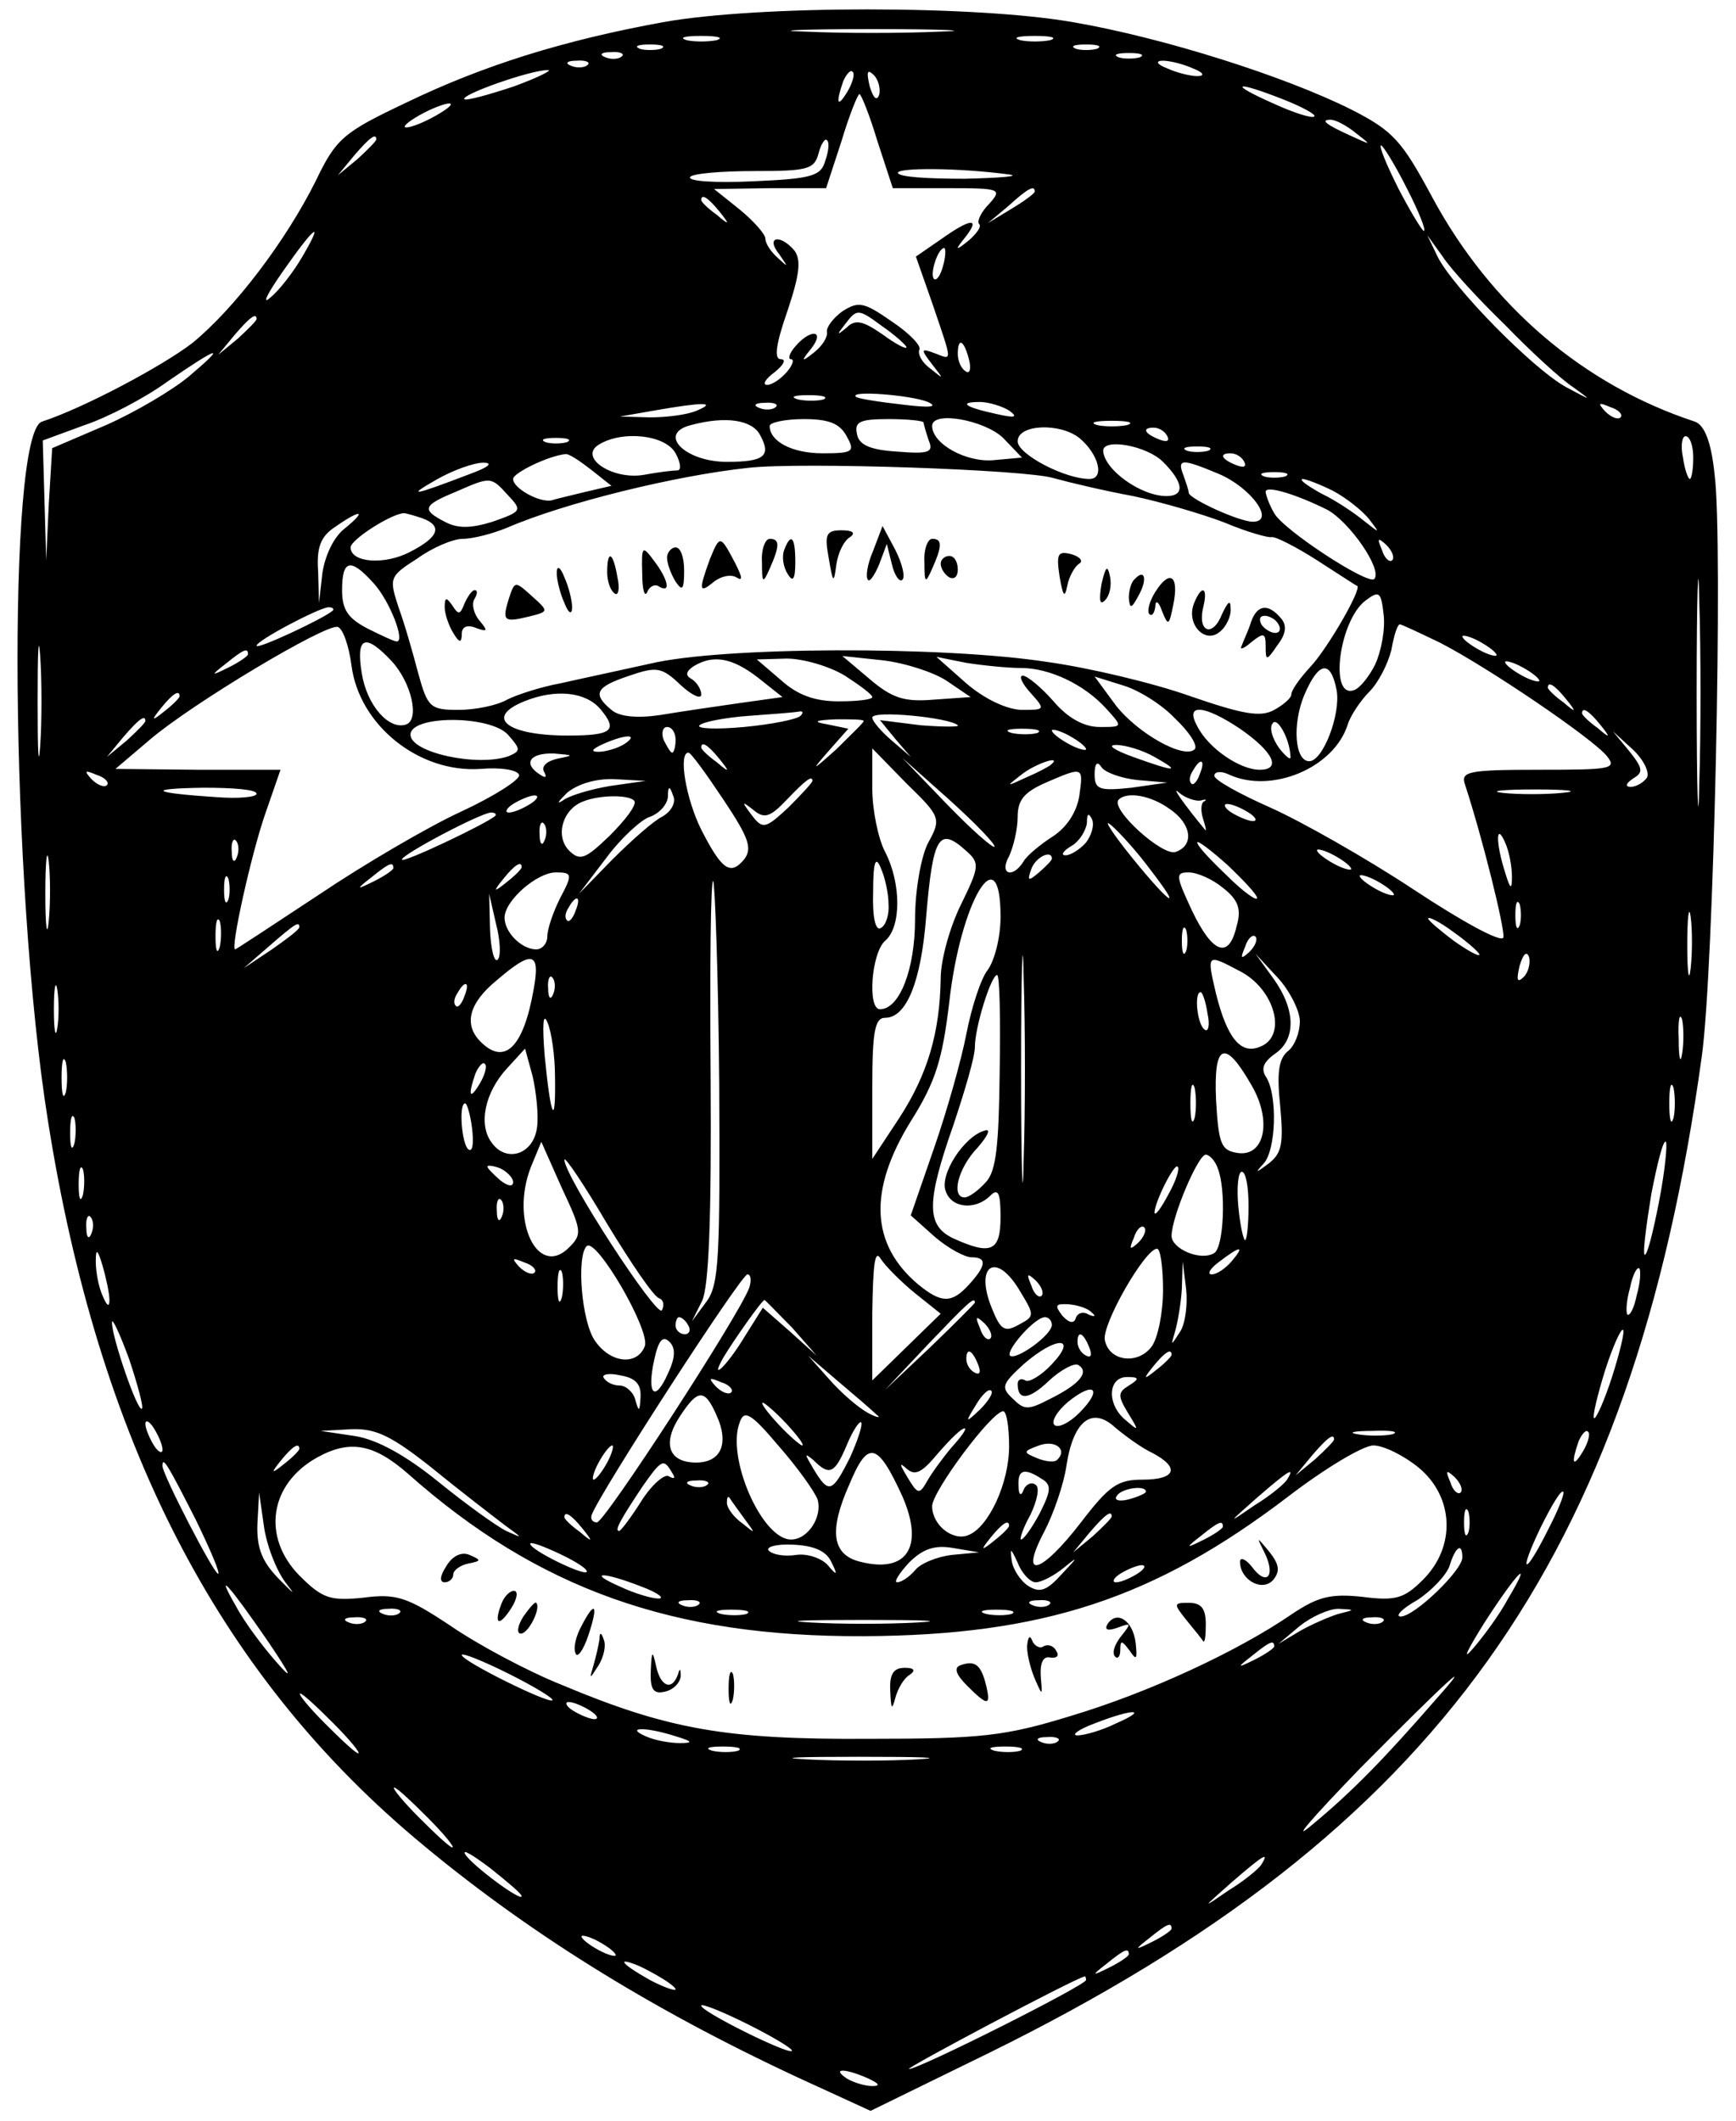<?xml version="1.0" standalone="no"?>
<!DOCTYPE svg PUBLIC "-//W3C//DTD SVG 20010904//EN"
 "http://www.w3.org/TR/2001/REC-SVG-20010904/DTD/svg10.dtd">
<svg version="1.0" xmlns="http://www.w3.org/2000/svg"
 width="203pt" height="248pt" viewBox="0 0 203 248"
 preserveAspectRatio="xMidYMid meet">

<g transform="translate(0,248) scale(0.1,-0.1)"
fill="#000000" stroke="none">
<path d="M775 2454 c-115 -21 -209 -50 -300 -94 -74 -35 -82 -42 -106 -92 -35
-70 -95 -149 -144 -189 -35 -27 -127 -76 -176 -92 -41 -14 -37 -541 7 -817 59
-374 197 -643 429 -839 128 -108 274 -199 448 -280 l85 -39 139 68 c524 258
752 576 833 1165 14 99 25 602 15 680 -4 39 -12 58 -23 62 -131 43 -239 136
-307 262 -36 67 -46 78 -95 103 -78 39 -220 84 -325 102 -113 20 -369 20 -480
0z m323 -11 c-43 -2 -113 -2 -155 0 -43 1 -8 3 77 3 85 0 120 -2 78 -3z m-260
-10 c-10 -2 -26 -2 -35 0 -10 3 -2 5 17 5 19 0 27 -2 18 -5z m390 0 c-10 -2
-26 -2 -35 0 -10 3 -2 5 17 5 19 0 27 -2 18 -5z m-455 -10 c-7 -2 -19 -2 -25
0 -7 3 -2 5 12 5 14 0 19 -2 13 -5z m510 0 c-7 -2 -19 -2 -25 0 -7 3 -2 5 12
5 14 0 19 -2 13 -5z m-556 -9 c-3 -3 -12 -4 -19 -1 -8 3 -5 6 6 6 11 1 17 -2
13 -5z m606 -1 c-7 -2 -19 -2 -25 0 -7 3 -2 5 12 5 14 0 19 -2 13 -5z m-646
-9 c-3 -3 -12 -4 -19 -1 -8 3 -5 6 6 6 11 1 17 -2 13 -5z m708 -4 c13 -5 14
-9 5 -9 -8 0 -24 4 -35 9 -13 5 -14 9 -5 9 8 0 24 -4 35 -9z m-794 -21 c-30
-10 -56 -17 -58 -15 -5 5 77 34 97 34 8 1 -9 -8 -39 -19z m390 -6 c-12 -20
-14 -14 -5 12 4 9 9 14 11 11 3 -2 0 -13 -6 -23z m37 -4 c-3 -8 -7 -3 -11 10
-4 17 -3 21 5 13 5 -5 8 -16 6 -23z m472 -5 c23 -9 39 -18 37 -20 -2 -3 -24 4
-48 15 -54 24 -45 27 11 5z m-474 -49 l18 -55 64 0 c62 0 64 -1 49 -18 -10
-10 -15 -21 -12 -24 3 -3 -3 -11 -12 -19 -16 -13 -17 -12 -4 4 18 23 6 22 -29
-3 l-29 -20 20 -57 c23 -68 23 -64 2 -56 -16 6 -17 5 -3 -13 14 -18 14 -18 -2
-5 -10 7 -15 17 -13 22 3 4 -11 19 -32 33 -33 23 -39 24 -58 12 -11 -8 -19
-19 -18 -24 1 -6 -5 -16 -15 -24 -15 -12 -16 -11 -3 5 16 21 -1 23 -19 2 -7
-8 -9 -15 -5 -15 4 0 2 -7 -5 -15 -7 -8 -17 -15 -23 -15 -6 0 -2 7 9 15 10 8
14 15 7 15 -8 0 -6 17 8 57 14 42 16 59 8 70 -17 20 -34 16 -18 -4 11 -16 11
-16 -1 -5 -8 7 -15 17 -15 23 0 5 -13 20 -30 34 l-30 24 66 1 65 0 18 55 c9
30 19 55 21 55 2 0 12 -25 21 -55z m-516 30 c-14 -8 -29 -14 -35 -14 -5 0 1 6
15 14 14 8 30 14 35 14 6 0 -1 -6 -15 -14z m1076 -21 c18 -14 18 -14 -6 -3
-31 14 -36 19 -24 19 6 0 19 -7 30 -16z m-1146 -7 c0 -2 -10 -12 -22 -23 l-23
-19 19 23 c18 21 26 27 26 19z m525 -25 c-5 -18 -16 -21 -85 -24 -43 -2 -76 0
-73 5 2 4 36 7 75 7 62 0 70 2 75 20 3 12 8 19 10 16 3 -2 2 -13 -2 -24z m680
-32 c14 -27 23 -50 20 -50 -2 0 -16 23 -30 50 -14 28 -23 50 -20 50 2 0 16
-22 30 -50z m-465 16 c14 -2 -10 -4 -52 -5 -43 0 -78 2 -78 7 0 6 70 6 130 -2z
m30 -20 c0 -2 -12 -11 -27 -20 l-28 -17 24 20 c23 21 31 25 31 17z m-369 -23
c13 -16 12 -17 -3 -4 -10 7 -18 15 -18 17 0 8 8 3 21 -13z m-488 -54 c-10 -17
-26 -38 -37 -47 -10 -9 -4 4 15 31 37 53 49 62 22 16z m1407 -79 c30 -31 66
-64 80 -73 22 -16 22 -16 -8 0 -39 21 -133 117 -151 153 l-12 25 18 -25 c9
-14 42 -50 73 -80z m-657 70 c-3 -12 -8 -19 -11 -16 -5 6 5 36 12 36 2 0 2 -9
-1 -20z m-43 -96 c0 -3 -13 4 -28 15 -23 16 -32 18 -42 8 -12 -10 -12 -9 -1 5
13 17 15 17 42 -3 16 -11 29 -23 29 -25z m-760 33 c0 -2 -10 -12 -22 -23 l-23
-19 19 23 c18 21 26 27 26 19z m833 -47 c3 -11 1 -18 -4 -14 -5 3 -9 12 -9 20
0 20 7 17 13 -6z m-912 -20 c-19 -16 -63 -42 -97 -57 l-63 -27 -4 -66 -3 -65
-2 70 -2 70 49 18 c27 9 71 32 97 51 61 42 70 44 25 6z m742 -27 c-7 -2 -21
-2 -30 0 -10 3 -4 5 12 5 17 0 24 -2 18 -5z m122 -3 c13 -6 2 -7 -30 -3 -27 3
-52 7 -54 9 -9 8 65 2 84 -6z m-270 -10 c-11 -5 -36 -8 -55 -8 l-35 1 40 7
c57 10 74 10 50 0z m92 4 c-3 -3 -12 -4 -19 -1 -8 3 -5 6 6 6 11 1 17 -2 13
-5z m273 -4 c11 -8 7 -9 -15 -4 -37 8 -45 14 -19 14 10 0 26 -5 34 -10z m715
-8 c-3 -3 -11 0 -18 7 -9 10 -8 11 6 5 10 -3 15 -9 12 -12z m-1006 -21 c13
-24 5 -31 -39 -31 -49 0 -82 33 -42 43 41 11 72 6 81 -12z m101 -1 c10 -18 8
-20 -28 -20 -36 0 -62 14 -62 32 0 4 18 8 40 8 29 0 42 -5 50 -20z m90 16 c0
-2 3 -12 6 -21 6 -14 0 -16 -37 -13 -32 2 -45 8 -47 21 -3 14 4 17 37 17 23 0
41 -2 41 -4z m93 -18 l22 -23 -33 -3 c-32 -3 -72 19 -72 40 0 18 61 7 83 -14z
m145 15 c-10 -2 -26 -2 -35 0 -10 3 -2 5 17 5 19 0 27 -2 18 -5z m-56 -15 c23
-19 30 -48 12 -48 -29 0 -84 29 -84 44 0 20 49 22 72 4z m103 2 c3 -6 -1 -7
-9 -4 -18 7 -21 14 -7 14 6 0 13 -4 16 -10z m-702 -7 c-7 -2 -19 -2 -25 0 -7
3 -2 5 12 5 14 0 19 -2 13 -5z m127 -13 c6 -11 7 -20 2 -20 -5 0 -22 -2 -38
-5 -37 -7 -78 20 -54 35 27 17 78 12 90 -10z m1190 -5 c0 -14 -2 -25 -4 -25
-2 0 -6 11 -8 25 -3 14 -1 25 3 25 5 0 9 -11 9 -25z m-620 -5 c24 -24 26 -40
4 -40 -30 0 -73 31 -74 53 0 15 51 6 70 -13z m53 13 c-7 -2 -19 -2 -25 0 -7 3
-2 5 12 5 14 0 19 -2 13 -5z m-722 -22 l24 -19 -30 -7 c-16 -4 -34 -8 -40 -10
-14 -3 -45 14 -45 25 0 7 41 27 61 29 4 1 17 -8 30 -18z m764 9 c3 -6 -1 -7
-9 -4 -18 7 -21 14 -7 14 6 0 13 -4 16 -10z m-905 -14 c-68 -26 -75 -27 -40
-7 19 11 44 20 55 20 12 0 7 -5 -15 -13z m682 -5 c18 -5 60 -15 93 -21 33 -7
81 -21 107 -31 26 -11 51 -18 55 -17 4 1 28 -11 53 -27 25 -16 46 -30 47 -30
6 -3 -35 -74 -55 -95 -12 -13 -22 -27 -22 -32 0 -4 -9 -12 -20 -18 -16 -9 -37
-5 -98 16 -42 15 -117 33 -167 40 -123 19 -382 18 -465 -2 -36 -8 -83 -18
-105 -23 -22 -4 -50 -13 -62 -19 -12 -7 -38 -12 -57 -12 -33 0 -36 3 -47 43
-6 23 -16 58 -23 77 -11 34 -11 36 22 57 18 13 42 23 53 23 12 0 35 6 52 13
67 29 197 61 282 70 61 7 325 -2 357 -12z m193 5 c38 -16 67 -56 40 -56 -16 0
-75 27 -75 34 0 3 -3 11 -6 20 -8 20 -2 20 41 2z m78 -3 c-7 -2 -19 -2 -25 0
-7 3 -2 5 12 5 14 0 19 -2 13 -5z m-909 -22 c17 -18 16 -19 -18 -31 -26 -8
-41 -8 -56 0 -27 14 -26 19 13 35 41 18 41 18 61 -4z m965 5 c15 -8 34 -23 42
-33 13 -17 13 -17 -6 -2 -11 9 -33 24 -50 32 -16 9 -26 16 -22 17 4 0 20 -6
36 -14z m-7 -22 c26 -14 65 -70 55 -81 -8 -7 -107 58 -117 77 -6 10 -10 22
-10 25 0 8 36 -3 72 -21z m-1149 -22 c-13 -10 -23 -32 -26 -52 l-4 -35 -1 37
c-2 28 3 41 20 52 30 21 38 20 11 -2z m91 12 c24 -9 19 -22 -14 -39 -30 -16
-70 -13 -70 5 0 9 47 39 62 40 3 0 13 -3 22 -6z m1493 -311 c-1 -60 -3 -11 -3
107 0 118 2 167 3 108 2 -60 2 -156 0 -215z m-359 262 c-3 -3 -9 2 -12 12 -6
14 -5 15 5 6 7 -7 10 -15 7 -18z m-1191 -27 c19 -21 37 -68 27 -68 -3 0 -18 7
-34 15 -23 12 -30 22 -30 45 0 36 10 38 37 8z m1171 -95 c-7 -14 -18 -28 -25
-30 -29 -10 -17 82 14 105 16 12 18 10 21 -17 2 -17 -3 -43 -10 -58z m-1219
63 c-10 -9 -89 -46 -89 -41 0 6 72 44 84 45 5 0 7 -2 5 -4z m-342 -158 c-2
-29 -3 -6 -3 52 0 58 1 81 3 53 2 -29 2 -77 0 -105z m364 94 c9 -70 79 -126
151 -121 23 2 43 -1 45 -7 2 -5 -29 -25 -68 -43 -39 -18 -114 -62 -166 -97
-53 -35 -97 -64 -98 -64 -6 0 19 112 35 158 l18 52 -96 0 -97 1 40 34 c49 42
206 136 220 132 6 -2 13 -22 16 -45z m1272 27 c55 -28 179 -112 196 -133 12
-15 5 -16 -79 -16 -83 0 -92 -2 -87 -17 21 -64 47 -170 45 -179 -2 -7 -49 19
-105 56 -56 37 -132 80 -168 96 -36 16 -65 32 -65 37 0 5 8 6 18 1 49 -22 122
8 138 59 3 10 15 28 25 38 11 11 22 33 26 49 3 17 7 30 10 30 2 0 23 -10 46
-21z m67 -15 c0 -2 -9 0 -20 6 -11 6 -20 13 -20 16 0 2 9 0 20 -6 11 -6 20
-13 20 -16z m-1292 -7 c23 -25 33 -68 17 -74 -20 -7 -46 22 -52 60 -7 43 4 47
35 14z m-168 8 c0 -2 -10 -9 -22 -15 -22 -11 -22 -10 -4 4 21 17 26 19 26 11z
m596 -27 l29 -23 -50 -7 c-28 -4 -69 -10 -93 -14 -27 -4 -48 -2 -57 6 -23 19
-18 27 21 40 32 11 38 10 60 -11 13 -12 24 -17 24 -11 0 6 -5 14 -11 18 -8 4
-7 9 2 15 23 14 45 10 75 -13z m102 2 c17 -11 32 -22 32 -25 0 -3 -18 -5 -39
-5 -28 0 -48 7 -68 25 l-28 24 35 1 c19 0 50 -9 68 -20z m119 -6 l28 -19 -43
-3 c-35 -3 -49 2 -75 24 l-32 27 47 -5 c26 -3 60 -14 75 -24z m87 15 c33 0 74
-19 100 -48 19 -21 19 -21 -8 -21 -18 0 -37 10 -54 30 -15 17 -31 30 -36 30
-5 0 -1 -9 9 -20 18 -20 17 -20 -11 -20 -18 1 -43 13 -64 31 l-35 31 35 -7
c19 -3 48 -6 64 -6z m606 -15 c0 -2 -9 0 -20 6 -11 6 -20 13 -20 16 0 2 9 0
20 -6 11 -6 20 -13 20 -16z m-237 -11 c5 -28 -16 -83 -32 -83 -17 0 -20 43 -6
77 17 40 31 42 38 6z m-189 -33 c17 -16 27 -32 23 -36 -12 -12 -66 18 -92 51
l-25 34 32 -10 c18 -5 46 -22 62 -39z m457 23 c13 -16 12 -17 -3 -4 -10 7 -18
15 -18 17 0 8 8 3 21 -13z m-1621 3 c0 -2 -8 -10 -17 -17 -16 -13 -17 -12 -4
4 13 16 21 21 21 13z m492 -15 c21 -25 14 -31 -38 -31 -71 0 -98 21 -51 40 37
15 72 11 89 -9z m234 -8 c-4 -4 -34 -10 -66 -13 -33 -3 -56 -2 -52 2 4 4 30 9
57 11 28 2 54 4 59 5 5 1 6 -1 2 -5z m184 -11 c3 -2 -17 -2 -43 0 l-48 6 18
-22 18 -21 -22 19 c-13 11 -23 23 -23 27 0 9 91 0 100 -9z m330 -4 c39 -27 49
-48 23 -48 -23 0 -60 25 -73 51 -15 27 8 25 50 -3z m421 5 c13 -16 12 -17 -3
-4 -10 7 -18 15 -18 17 0 8 8 3 21 -13z m-1701 4 c0 -2 -10 -12 -22 -23 l-23
-19 19 23 c18 21 26 27 26 19z m424 -16 c15 -17 15 -19 1 -25 -36 -13 -115 4
-115 25 0 23 93 23 114 0z m416 16 c0 -2 -15 -16 -32 -33 -29 -26 -30 -26 -9
-2 l23 26 -24 5 c-18 3 -16 5 10 6 17 0 32 0 32 -2z m499 -41 c1 -6 -5 -1 -13
9 -8 11 -12 24 -8 29 5 9 20 -17 21 -38z m-719 19 c0 -8 -2 -15 -4 -15 -2 0
-6 7 -10 15 -3 8 -1 15 4 15 6 0 10 -7 10 -15z m423 8 c-7 -2 -21 -2 -30 0
-10 3 -4 5 12 5 17 0 24 -2 18 -5z m57 -19 c0 -2 -9 0 -20 6 -11 6 -20 13 -20
16 0 2 9 0 20 -6 11 -6 20 -13 20 -16z m-540 6 c-8 -5 -22 -9 -30 -9 -10 0 -8
3 5 9 27 12 43 12 25 0z m1196 -39 c-4 -6 -13 -11 -19 -11 -7 0 -6 4 3 10 12
7 11 12 -5 32 l-19 23 23 -21 c13 -12 20 -27 17 -33z m-1085 22 c13 -16 12
-17 -3 -4 -10 7 -18 15 -18 17 0 8 8 3 21 -13z m509 2 c32 -18 25 -18 -25 0
-22 8 -31 14 -20 14 11 0 31 -6 45 -14z m-698 -2 c-13 -3 -19 -9 -16 -15 4 -7
2 -8 -4 -4 -21 13 -13 26 16 25 23 -2 24 -2 4 -6z m194 -48 c30 -45 34 -57 24
-70 -16 -19 -26 -12 -50 35 -18 36 -27 90 -15 90 3 0 21 -25 41 -55z m239 -51
c-8 -16 -15 -55 -15 -89 0 -58 -18 -105 -41 -105 -15 0 -10 66 6 80 19 16 19
67 0 104 -8 15 -15 49 -15 74 l0 47 40 -41 c40 -39 41 -41 25 -70z m78 -4 c-2
-2 -27 20 -56 50 l-52 54 55 -49 c31 -28 54 -52 53 -55z m66 96 c-2 -2 -15 -9
-29 -15 -24 -11 -24 -11 -6 3 16 13 49 24 35 12z m101 -18 l35 -3 -42 -6 c-38
-4 -43 -2 -43 16 0 12 3 16 8 8 4 -6 23 -13 42 -15z m73 7 c-3 -9 -8 -14 -10
-11 -3 3 -2 9 2 15 9 16 15 13 8 -4z m-1278 -13 c-3 -3 -11 0 -18 7 -9 10 -8
11 6 5 10 -3 15 -9 12 -12z m1137 -13 c-3 -18 -14 -36 -31 -47 -14 -9 -30 -22
-34 -29 -13 -21 -29 -15 -17 6 5 11 10 31 10 46 0 20 8 29 33 40 44 19 44 19
39 -16z m-549 12 c-23 -4 -47 -11 -55 -17 -8 -5 -5 -1 5 9 12 10 33 17 56 16
l36 -2 -42 -6z m237 6 c0 -2 -13 -16 -28 -31 -27 -25 -30 -26 -43 -9 -12 16
-12 17 2 6 13 -11 20 -8 39 12 22 23 30 29 30 22z m-650 -15 c0 -4 -21 -6 -47
-4 -76 5 -83 10 -15 11 34 0 62 -2 62 -7z m474 -27 c-10 -5 -36 -28 -58 -50
l-39 -40 32 42 c17 23 41 45 51 48 11 4 20 14 21 23 0 13 2 14 6 2 4 -8 -2
-19 -13 -25z m630 19 c6 2 8 1 4 -1 -4 -2 -4 -12 -1 -21 3 -9 4 -15 2 -12 -24
29 -41 53 -30 43 7 -6 19 -10 25 -9z m423 9 c-20 -2 -52 -2 -70 0 -17 2 0 4
38 4 39 0 53 -2 32 -4z m-1207 -13 c-8 -5 -19 -10 -25 -10 -5 0 -3 5 5 10 8 5
20 10 25 10 6 0 3 -5 -5 -10z m122 3 c2 -5 -11 -22 -29 -40 -29 -28 -35 -30
-48 -17 -16 17 -7 48 17 57 20 8 56 8 60 0z m626 -9 c25 -17 29 -42 7 -50 -15
-6 -77 50 -67 61 10 10 38 5 60 -11z m92 -4 c8 -5 11 -10 5 -10 -5 0 -17 5
-25 10 -8 5 -10 10 -5 10 6 0 17 -5 25 -10z m-881 -4 c-10 -9 -109 -56 -109
-51 0 6 91 54 104 55 5 0 7 -2 5 -4z m691 -31 c-7 -8 -18 -15 -24 -15 -6 0 -3
5 7 11 9 5 17 18 18 27 0 11 2 12 6 4 3 -7 -1 -19 -7 -27z m-633 3 c-3 -8 -6
-5 -6 6 -1 11 2 17 5 13 3 -3 4 -12 1 -19z m703 -28 c17 -22 30 -40 27 -40 -3
0 -22 21 -43 47 -21 26 -33 44 -27 40 6 -4 26 -25 43 -47z m428 -15 c0 -16 -2
-15 -8 5 -11 34 -11 60 0 35 5 -11 8 -29 8 -40z m-1711 -52 c-2 -21 -4 -6 -4
32 0 39 2 55 4 38 2 -18 2 -50 0 -70z m220 75 c-3 -8 -6 -5 -6 6 -1 11 2 17 5
13 3 -3 4 -12 1 -19z m853 7 c16 -14 15 -19 -6 -62 -13 -26 -24 -65 -24 -87
-1 -63 -15 -112 -49 -164 l-31 -47 0 83 c0 66 3 82 15 82 25 0 42 42 48 118 8
95 15 106 47 77z m340 -55 c0 -4 -16 7 -35 26 -19 18 -35 35 -35 39 0 3 16 -9
35 -26 19 -18 35 -35 35 -39z m110 34 c0 -2 -9 0 -20 6 -11 6 -20 13 -20 16 0
2 9 0 20 -6 11 -6 20 -13 20 -16z m-541 -41 c1 -12 -3 -25 -9 -28 -6 -4 -10
12 -9 42 0 36 3 43 9 28 5 -11 9 -30 9 -42z m191 53 c0 -2 -7 -9 -15 -16 -13
-11 -14 -10 -9 4 5 14 24 23 24 12z m-770 -11 c0 -2 -10 -9 -22 -15 -22 -11
-22 -10 -4 4 21 17 26 19 26 11z m150 1 c0 -2 -8 -10 -17 -17 -16 -13 -17 -12
-4 4 13 16 21 21 21 13z m-343 -38 c-3 -7 -5 -2 -5 12 0 14 2 19 5 13 2 -7 2
-19 0 -25z m388 2 c-8 -16 -15 -36 -15 -45 0 -8 -6 -15 -13 -15 -17 0 -37 20
-37 37 0 20 38 53 60 53 19 0 20 -2 5 -30z m775 12 c18 -14 22 -25 16 -45 -9
-39 -28 -32 -52 18 -19 41 -20 45 -4 45 10 0 28 -8 40 -18z m200 -8 c0 -2 -9
0 -20 6 -11 6 -20 13 -20 16 0 2 9 0 20 -6 11 -6 20 -13 20 -16z m-789 -221
c1 -203 0 -235 -15 -255 l-17 -23 12 24 c8 17 11 98 10 260 -1 130 0 233 3
231 2 -3 6 -110 7 -237z m329 195 c0 -24 -7 -51 -15 -62 -8 -10 -19 -44 -25
-75 -6 -31 -23 -91 -38 -134 l-27 -78 28 -25 c15 -13 35 -24 43 -24 18 0 18
-9 -3 -32 -20 -22 -32 -22 -59 0 -56 47 -59 110 -9 191 29 46 37 72 45 139 13
118 60 197 60 100z m27 -285 c-1 -60 -3 -11 -3 107 0 118 2 167 3 108 2 -60 2
-156 0 -215z m-615 235 c-4 -4 -8 12 -9 35 l-1 42 8 -35 c5 -19 6 -38 2 -42z
m91 57 c-3 -9 -8 -14 -10 -11 -3 3 -2 9 2 15 9 16 15 13 8 -4z m1104 -17 c-3
-7 -5 -2 -5 12 0 14 2 19 5 13 2 -7 2 -19 0 -25z m200 -50 c-2 -18 -4 -6 -4
27 0 33 2 48 4 33 2 -15 2 -42 0 -60z m-1720 25 c-3 -10 -5 -4 -5 12 0 17 2
24 5 18 2 -7 2 -21 0 -30z m1473 -9 c0 -3 -13 4 -30 16 -16 12 -30 24 -30 26
0 3 14 -4 30 -16 17 -12 30 -24 30 -26z m-1380 32 c0 -3 -15 -14 -32 -26 l-33
-22 30 26 c31 27 35 29 35 22z m1037 -28 c-3 -7 -5 -2 -5 12 0 14 2 19 5 13 2
-7 2 -19 0 -25z m74 -1 c-10 -9 -11 -8 -5 6 3 10 9 15 12 12 3 -3 0 -11 -7
-18z m321 -29 c-8 -8 -9 -4 -5 13 4 13 8 18 11 10 2 -7 -1 -18 -6 -23z m-1158
-15 c-12 -68 -34 -89 -62 -61 -20 20 -14 45 19 72 42 36 51 33 43 -11z m825
22 c42 -21 57 -77 24 -89 -22 -9 -38 10 -51 62 -11 47 -11 47 27 27z m71 -59
c0 -13 -6 -29 -14 -35 -11 -9 -13 -26 -9 -64 4 -44 2 -55 -13 -67 -16 -12 -17
-12 -6 0 14 16 16 78 3 100 -7 10 -4 18 10 28 25 17 24 52 -2 88 l-21 29 26
-28 c14 -15 26 -39 26 -51z m-1453 -8 c-2 -13 -4 -3 -4 22 0 25 2 35 4 23 2
-13 2 -33 0 -45z m580 40 c-3 -8 -6 -5 -6 6 -1 11 2 17 5 13 3 -3 4 -12 1 -19z
m522 -90 c-1 -87 -4 -117 -16 -130 -9 -10 -20 -18 -25 -18 -16 0 -8 34 15 58
13 15 16 23 8 20 -24 -7 -53 -52 -45 -71 7 -20 35 -22 52 -5 9 9 12 4 12 -25
0 -40 -11 -45 -55 -25 -32 15 -32 42 0 133 13 39 25 79 25 91 0 23 19 84 26
84 3 0 4 -51 3 -112z m-626 87 c-3 -9 -8 -14 -10 -11 -3 3 -2 9 2 15 9 16 15
13 8 -4z m869 -20 c3 -13 1 -22 -3 -19 -9 5 -13 44 -5 44 2 0 6 -11 8 -25z
m-763 -74 c1 -61 -5 -48 -12 24 -3 36 -2 52 3 40 5 -11 9 -40 9 -64z m1318 27
c-2 -13 -4 -5 -4 17 -1 22 1 32 4 23 2 -10 2 -28 0 -40z m-1890 -45 c-3 -10
-5 -2 -5 17 0 19 2 27 5 18 2 -10 2 -26 0 -35z m551 -41 c-4 -32 -36 -42 -53
-18 -16 21 -8 59 18 87 l21 23 9 -33 c4 -18 7 -45 5 -59z m835 50 c25 -42 16
-85 -16 -80 -19 3 -22 10 -25 62 -3 66 10 72 41 18z m-902 1 c-12 -20 -14 -14
-5 12 4 9 9 14 11 11 3 -2 0 -13 -6 -23z m836 -40 c-3 -10 -5 -2 -5 17 0 19 2
27 5 18 2 -10 2 -26 0 -35z m560 0 c-3 -10 -5 -2 -5 17 0 19 2 27 5 18 2 -10
2 -26 0 -35z m-1405 -12 c2 -17 1 -28 -4 -25 -8 5 -12 54 -4 54 2 0 6 -13 8
-29z m-465 -18 c-3 -10 -5 -4 -5 12 0 17 2 24 5 18 2 -7 2 -21 0 -30z m1853
-68 c-7 -36 -14 -64 -17 -62 -2 3 2 34 8 71 7 36 14 64 17 61 2 -2 -1 -34 -8
-70z m-1274 -53 c-37 -38 -70 31 -45 94 l12 29 24 -54 c23 -49 24 -54 9 -69z
m105 -60 c5 -2 6 -8 3 -14 -6 -9 -114 157 -114 176 0 5 23 -29 50 -75 28 -46
55 -86 61 -87z m653 152 c10 -25 7 -92 -4 -99 -16 -10 -50 5 -50 20 0 22 31
95 40 95 4 0 11 -7 14 -16z m-1327 -31 c-3 -10 -5 -4 -5 12 0 17 2 24 5 18 2
-7 2 -21 0 -30z m503 15 c0 -6 -6 -5 -15 2 -8 7 -15 14 -15 16 0 2 7 1 15 -2
8 -4 15 -11 15 -16z m766 -15 c-8 -15 -15 -25 -16 -21 0 12 23 58 27 54 3 -2
-2 -17 -11 -33z m94 -13 c0 -22 -2 -40 -4 -40 -2 0 -6 18 -8 40 -2 22 0 40 4
40 5 0 8 -18 8 -40z m-873 -12 c-3 -8 -6 -5 -6 6 -1 11 2 17 5 13 3 -3 4 -12
1 -19z m-480 -20 c-3 -8 -6 -5 -6 6 -1 11 2 17 5 13 3 -3 4 -12 1 -19z m1224
-11 c-10 -9 -11 -8 -5 6 3 10 9 15 12 12 3 -3 0 -11 -7 -18z m-577 -121 c-9
-23 -40 -20 -58 6 -16 22 -22 99 -10 111 11 11 75 -99 68 -117z m-626 54 c0
-9 -3 -7 -8 5 -5 11 -8 29 -8 40 0 16 2 15 8 -5 4 -14 8 -32 8 -40z m942 8
l30 -24 -40 -39 -40 -39 0 79 c1 58 3 75 10 63 6 -9 24 -27 40 -40z m290 4 c0
-27 -6 -56 -13 -66 -16 -22 -50 -18 -55 7 -4 18 47 107 61 107 4 0 7 -22 7
-48z m80 33 c-7 -8 -17 -15 -23 -15 -6 0 -2 7 9 15 25 19 30 19 14 0z m-815
-13 c-3 -3 -11 0 -18 7 -9 10 -8 11 6 5 10 -3 15 -9 12 -12z m32 -29 c-3 -10
-5 -4 -5 12 0 17 2 24 5 18 2 -7 2 -21 0 -30z m536 7 c17 -28 17 -29 -2 -39
-16 -9 -21 -6 -31 19 -21 51 5 68 33 20z m187 -47 c-11 -17 -11 -17 -6 0 3 10
7 33 8 50 l1 32 4 -32 c2 -18 -1 -41 -7 -50z m534 43 c-3 -15 -8 -25 -11 -23
-2 3 -1 17 3 31 3 15 8 25 11 23 2 -3 1 -17 -3 -31z m-1038 8 c-13 -34 -169
-274 -178 -274 -5 0 -8 4 -6 9 9 25 174 280 182 281 4 0 5 -7 2 -16z m342 -9
c-3 -3 -9 2 -12 12 -6 14 -5 15 5 6 7 -7 10 -15 7 -18z m-292 -37 l29 -33 -31
28 -32 28 -22 -35 c-20 -33 -41 -53 -24 -23 12 20 45 67 48 67 1 0 15 -15 32
-32z m214 29 c0 -1 -24 -25 -52 -52 l-53 -50 50 53 c46 48 55 57 55 49z m137
-12 c5 -4 3 -5 -4 -2 -6 4 -13 2 -15 -4 -2 -7 -8 -6 -16 3 -9 12 -8 14 8 13
11 -1 23 -5 27 -10z m-1111 -112 c-5 -5 -36 86 -35 101 0 6 9 -13 20 -43 10
-30 17 -56 15 -58z m639 97 c3 -5 1 -10 -4 -10 -6 0 -11 5 -11 10 0 6 2 10 4
10 3 0 8 -4 11 -10z m353 -15 c-3 -3 -9 2 -12 12 -6 14 -5 15 5 6 7 -7 10 -15
7 -18z m72 16 c0 -12 -42 -42 -49 -36 -5 6 29 45 41 45 4 0 8 -4 8 -9z m655
-61 c-9 -28 -19 -50 -21 -48 -2 2 4 27 13 56 9 28 19 50 21 47 2 -2 -4 -27
-13 -55z m-1104 4 c-15 -34 -25 -25 -16 16 5 23 10 29 18 21 7 -7 7 -18 -2
-37z m493 30 c3 -8 2 -12 -4 -9 -6 3 -10 10 -10 16 0 14 7 11 14 -7z m-44 -19
c-12 -13 -27 -22 -31 -19 -5 3 -9 1 -9 -4 0 -20 13 -19 37 4 14 13 30 21 34
18 13 -8 2 -22 -32 -39 -27 -14 -31 -14 -45 0 -14 13 -12 17 13 40 38 33 64
33 33 0z m-86 -1 c3 -8 2 -12 -4 -9 -6 3 -10 10 -10 16 0 14 7 11 14 -7z m226
12 c0 -2 -8 -10 -17 -17 -16 -13 -17 -12 -4 4 13 16 21 21 21 13z m-345 -70
c6 -4 1 -4 -10 2 -11 6 -31 23 -45 39 l-25 28 35 -30 c19 -16 40 -34 45 -39z
m-276 20 c-1 -17 -2 -17 -6 -3 -2 9 -11 17 -18 17 -8 0 -16 4 -19 9 -3 4 6 6
19 3 18 -3 25 -10 24 -26z m106 6 c-3 -3 -11 0 -18 7 -9 10 -8 11 6 5 10 -3
15 -9 12 -12z m465 8 c-13 -8 -13 -12 -1 -32 13 -21 13 -22 -2 -9 -23 18 -22
51 1 51 14 0 15 -2 2 -10z m-174 -28 c-17 -16 -18 -16 -5 5 7 12 15 20 18 17
3 -2 -3 -12 -13 -22z m116 -4 c-12 -12 -25 -18 -29 -14 -4 4 3 16 16 27 31 25
41 15 13 -13z m-424 -3 c15 -33 5 -55 -24 -55 -32 0 -40 22 -19 54 21 32 29
33 43 1z m82 -10 c13 -14 21 -25 18 -25 -2 0 -15 11 -28 25 -13 14 -21 25 -18
25 2 0 15 -11 28 -25z m36 -88 c6 -20 -11 -47 -31 -47 -34 0 -76 96 -60 137 5
15 13 11 45 -27 22 -25 42 -53 46 -63z m224 62 c0 -43 -24 -95 -48 -104 -18
-7 -42 12 -42 34 0 17 69 110 83 111 4 0 7 -18 7 -41z m168 -8 c32 -17 27 -31
-12 -31 -29 0 -39 -7 -72 -50 -47 -61 -73 -68 -43 -11 11 21 23 56 26 77 8 53
30 70 57 45 12 -10 31 -24 44 -30z m-1158 4 c0 -5 -5 -3 -10 5 -5 8 -10 20
-10 25 0 6 5 3 10 -5 5 -8 10 -19 10 -25z m804 -9 c-21 -42 -25 -43 -43 -13
-10 17 -11 19 0 10 19 -19 25 -16 39 17 7 17 15 29 17 27 2 -3 -4 -21 -13 -41z
m-488 -13 c33 -27 71 -56 84 -66 22 -16 22 -16 2 -7 -12 6 -48 32 -80 58 -37
30 -71 49 -97 53 l-40 6 36 2 c29 1 47 -8 95 -46z m607 25 c-11 -13 -24 -31
-29 -40 -9 -16 -11 -15 -23 5 -9 15 -10 18 -1 10 10 -9 18 -5 37 18 14 16 27
29 31 29 3 0 -4 -10 -15 -22z m515 15 c-10 -2 -28 -2 -40 0 -13 2 -5 4 17 4
22 1 32 -1 23 -4z m223 -20 c-12 -20 -14 -14 -5 12 4 9 9 14 11 11 3 -2 0 -13
-6 -23z m-615 -10 c-3 -3 -13 -2 -23 2 -17 7 -17 8 2 15 19 7 34 -5 21 -17z
m324 24 c0 -2 -10 -12 -22 -23 l-23 -19 19 23 c18 21 26 27 26 19z m-1210 -11
c0 -2 -8 -10 -17 -17 -16 -13 -17 -12 -4 4 13 16 21 21 21 13z m127 -29 c152
-135 310 -191 533 -190 209 1 340 44 496 163 43 33 88 60 100 60 12 0 36 -12
53 -26 41 -34 44 -92 5 -131 -22 -22 -32 -25 -71 -20 -37 4 -52 0 -82 -20 -64
-44 -168 -92 -258 -119 -78 -24 -105 -27 -238 -27 -166 -1 -234 11 -358 63
-40 16 -98 47 -130 69 -51 34 -64 38 -102 33 -39 -4 -48 -1 -75 26 -44 45 -35
107 21 138 38 21 66 16 106 -19z m233 13 c-6 -11 -13 -20 -16 -20 -2 0 0 9 6
20 6 11 13 20 16 20 2 0 0 -9 -6 -20z m345 -39 c26 -59 6 -91 -49 -77 -33 8
-37 36 -13 90 22 53 33 50 62 -13z m-826 -28 c17 -35 29 -63 26 -63 -5 0 -65
116 -65 126 0 12 6 2 39 -63z m557 55 c4 -6 3 -8 -4 -4 -5 3 -20 -10 -32 -29
-12 -19 -24 -35 -26 -35 -6 0 2 14 28 53 22 31 24 32 34 15z m432 -7 c12 -7
11 -14 -2 -40 -9 -17 -19 -31 -22 -31 -2 0 2 13 11 29 8 17 11 32 6 35 -5 4
-12 0 -14 -6 -3 -8 -6 -6 -6 5 -1 19 7 21 27 8z m287 -1 c-3 -5 -20 -19 -38
-30 -32 -22 -32 -22 3 9 37 32 45 37 35 21z m203 -15 c-3 -3 -9 2 -12 12 -6
14 -5 15 5 6 7 -7 10 -15 7 -18z m-881 9 c-3 -3 -12 -4 -19 -1 -8 3 -5 6 6 6
11 1 17 -2 13 -5z m513 -8 c0 -2 -9 -6 -20 -9 -11 -3 -18 -1 -14 4 5 9 34 13
34 5z m470 -45 c-28 -56 -35 -52 -8 4 12 24 23 43 26 41 2 -2 -6 -22 -18 -45z
m-1474 -64 c10 -13 7 -10 -8 5 -21 21 -28 37 -27 66 l2 37 6 -42 c4 -24 16
-53 27 -66z m534 78 c14 -19 14 -19 -2 -6 -10 7 -18 18 -18 24 0 6 1 8 3 6 1
-2 9 -13 17 -24z m847 -17 c-3 -7 -5 -2 -5 12 0 14 2 19 5 13 2 -7 2 -19 0
-25z m-1036 5 c13 -16 12 -17 -3 -4 -10 7 -18 15 -18 17 0 8 8 3 21 -13z m619
14 c0 -2 -10 -12 -22 -23 l-23 -19 19 23 c18 21 26 27 26 19z m-120 -11 c0 -2
-8 -10 -17 -17 -16 -13 -17 -12 -4 4 13 16 21 21 21 13z m250 -1 c0 -2 -10 -9
-22 -15 -22 -11 -22 -10 -4 4 21 17 26 19 26 11z m-744 -53 c-5 -4 -66 26 -66
33 0 3 16 -3 35 -12 19 -9 33 -18 31 -21z m286 12 c8 -16 7 -17 -4 -4 -7 8
-24 14 -37 12 -13 -2 -27 0 -32 5 -4 4 8 8 28 7 24 -1 39 -7 45 -20z m141 8
c-17 -2 -37 -10 -43 -18 -7 -8 -16 -14 -21 -14 -4 0 2 10 14 23 16 16 30 21
52 17 l30 -5 -32 -3z m98 -32 c7 0 22 8 33 17 17 14 17 13 -2 -7 -18 -20 -26
-23 -40 -14 -9 6 -18 20 -19 30 -2 15 -1 14 7 -3 5 -13 15 -23 21 -23z m499
29 c0 -15 -56 -69 -72 -69 -7 0 1 9 19 19 17 11 34 29 38 40 7 23 15 28 15 10z
m-380 -19 c-8 -5 -19 -10 -25 -10 -5 0 -3 5 5 10 8 5 20 10 25 10 6 0 3 -5 -5
-10z m-580 -15 c19 -7 28 -14 20 -14 -8 0 -28 6 -45 14 -39 17 -21 18 25 0z
m1013 -15 c-9 -17 -28 -43 -41 -58 -13 -15 -6 -1 14 31 38 59 58 79 27 27z
m-1449 -50 c27 -40 29 -46 9 -23 -15 17 -37 46 -47 65 -26 45 -8 25 38 -42z
m503 44 c-3 -3 -12 -4 -19 -1 -8 3 -5 6 6 6 11 1 17 -2 13 -5z m410 0 c-3 -3
-12 -4 -19 -1 -8 3 -5 6 6 6 11 1 17 -2 13 -5z m-760 -10 c-3 -3 -12 -4 -19
-1 -8 3 -5 6 6 6 11 1 17 -2 13 -5z m406 -1 c-7 -2 -21 -2 -30 0 -10 3 -4 5
12 5 17 0 24 -2 18 -5z m310 0 c-7 -2 -21 -2 -30 0 -10 3 -4 5 12 5 17 0 24
-2 18 -5z m382 0 c-10 -3 -31 -12 -45 -20 l-25 -15 25 21 c14 11 34 20 45 20
20 -1 20 -1 0 -6z m-1138 -9 c-3 -3 -12 -4 -19 -1 -8 3 -5 6 6 6 11 1 17 -2
13 -5z m646 -1 c-35 -2 -91 -2 -125 0 -35 2 -7 3 62 3 69 0 97 -1 63 -3z m544
1 c-3 -3 -12 -4 -19 -1 -8 3 -5 6 6 6 11 1 17 -2 13 -5z m-127 -29 c0 -2 -10
-9 -22 -15 -22 -11 -22 -10 -4 4 21 17 26 19 26 11z m-844 -63 c-5 -4 -106 46
-106 53 0 3 25 -7 55 -22 30 -15 53 -29 51 -31z m1033 1 c-60 -69 -98 -108
-144 -146 -27 -23 -2 6 55 65 103 104 138 136 89 81z m-1289 -28 c19 -19 32
-35 29 -35 -3 0 -20 16 -39 35 -19 19 -32 35 -29 35 3 0 20 -16 39 -35z m300
15 c8 -5 11 -10 5 -10 -5 0 -17 5 -25 10 -8 5 -10 10 -5 10 6 0 17 -5 25 -10z
m615 -15 c-16 -8 -37 -14 -45 -14 -8 0 1 7 20 14 46 18 64 17 25 0z m-515 -15
c20 -6 21 -8 5 -8 -11 0 -29 3 -40 8 -25 11 1 11 35 0z m447 -6 c-3 -3 -12 -4
-19 -1 -8 3 -5 6 6 6 11 1 17 -2 13 -5z m-374 -11 c-7 -2 -21 -2 -30 0 -10 3
-4 5 12 5 17 0 24 -2 18 -5z m330 0 c-7 -2 -21 -2 -30 0 -10 3 -4 5 12 5 17 0
24 -2 18 -5z m-120 -10 c-34 -2 -93 -2 -130 0 -37 2 -9 3 62 3 72 0 102 -1 68
-3z m-573 -68 c19 -19 32 -35 29 -35 -3 0 -20 16 -39 35 -19 19 -32 35 -29 35
3 0 20 -16 39 -35z m110 -92 c0 -7 -58 36 -66 49 -4 7 9 -1 29 -16 20 -16 37
-30 37 -33z m865 37 c-3 -5 -20 -19 -38 -30 -32 -22 -32 -22 3 9 37 32 45 37
35 21z m-105 -75 c0 -2 -10 -9 -22 -15 -22 -11 -22 -10 -4 4 21 17 26 19 26
11z m-650 -31 c0 -2 -9 0 -20 6 -11 6 -20 13 -20 16 0 2 9 0 20 -6 11 -6 20
-13 20 -16z m600 1 c0 -2 -10 -9 -22 -15 -22 -11 -22 -10 -4 4 21 17 26 19 26
11z m-530 -41 c0 -2 -13 2 -30 11 -16 9 -30 18 -30 21 0 2 14 -2 30 -11 17 -9
30 -18 30 -21z m480 11 c0 -6 -197 -105 -207 -104 -6 0 194 106 205 108 1 1 2
-1 2 -4z m-344 -83 c-5 -4 -106 46 -106 53 0 3 25 -7 55 -22 30 -15 53 -29 51
-31z m89 -32 c13 -6 15 -9 5 -9 -8 0 -22 4 -30 9 -18 12 -2 12 25 0z"/>
<path d="M969 1828 c5 -30 6 -31 9 -8 2 14 9 28 16 32 7 5 3 8 -10 8 -18 0
-20 -5 -15 -32z"/>
<path d="M1021 1836 c-7 -16 -9 -31 -6 -34 2 -3 8 6 13 18 l9 24 6 -24 c3 -13
9 -21 12 -18 4 3 0 19 -8 35 l-15 28 -11 -29z"/>
<path d="M830 1826 c-13 -36 -13 -41 5 -26 8 6 19 9 26 5 8 -5 7 0 -1 16 -18
34 -18 34 -30 5z"/>
<path d="M891 1823 c0 -25 1 -26 9 -8 12 27 12 35 0 35 -5 0 -10 -12 -9 -27z"/>
<path d="M917 1837 c-3 -8 -1 -20 4 -28 6 -10 9 -7 9 14 0 29 -5 35 -13 14z"/>
<path d="M1081 1823 c0 -25 1 -26 9 -8 12 27 12 35 0 35 -5 0 -10 -12 -9 -27z"/>
<path d="M751 1809 c0 -19 3 -28 6 -21 2 6 9 10 14 6 14 -8 10 9 -6 30 -14 19
-15 18 -14 -15z"/>
<path d="M780 1828 c0 -7 5 -20 10 -28 8 -12 10 -9 10 13 0 15 -4 27 -10 27
-5 0 -10 -6 -10 -12z"/>
<path d="M1239 1806 c4 -23 6 -26 9 -11 2 11 9 23 14 26 5 3 1 8 -9 11 -16 4
-18 1 -14 -26z"/>
<path d="M710 1811 c0 -11 4 -22 9 -25 4 -3 6 6 3 19 -5 30 -12 33 -12 6z"/>
<path d="M1100 1821 c0 -6 5 -13 10 -16 6 -3 10 1 10 9 0 9 -4 16 -10 16 -5 0
-10 -4 -10 -9z"/>
<path d="M651 1810 c0 -8 4 -24 9 -35 5 -13 9 -14 9 -5 0 8 -4 24 -9 35 -5 13
-9 14 -9 5z"/>
<path d="M1288 1797 c-3 -19 -2 -25 4 -19 6 6 8 18 6 28 -3 14 -5 12 -10 -9z"/>
<path d="M1327 1803 c-4 -3 -7 -13 -7 -22 1 -13 3 -13 11 2 11 19 8 33 -4 20z"/>
<path d="M1351 1788 c-7 -11 -10 -23 -7 -26 3 -3 6 1 7 9 0 8 4 6 8 -6 7 -17
8 -17 13 8 7 34 -4 42 -21 15z"/>
<path d="M595 1780 c-8 -26 -6 -28 23 -21 24 6 24 6 4 24 -20 18 -20 18 -27
-3z"/>
<path d="M543 1774 c-5 -13 -7 -13 -14 -2 -7 10 -9 10 -9 -2 0 -8 5 -22 10
-30 7 -12 10 -12 10 -1 0 8 6 11 16 7 14 -5 15 -4 5 8 -7 8 -10 20 -6 26 3 5
4 10 0 10 -3 0 -8 -7 -12 -16z"/>
<path d="M1396 1774 c-9 -24 13 -47 30 -33 8 6 14 19 13 28 0 10 -3 8 -10 -7
-11 -28 -29 -21 -22 8 6 24 -2 27 -11 4z"/>
<path d="M1463 1753 c-3 -10 -9 -22 -11 -28 -3 -5 2 -4 11 4 15 12 17 11 17
-5 0 -17 1 -17 14 2 10 13 11 23 4 31 -15 18 -28 16 -35 -4z m32 -3 c3 -5 2
-10 -4 -10 -5 0 -13 5 -16 10 -3 6 -2 10 4 10 5 0 13 -4 16 -10z"/>
<path d="M1479 664 c13 -27 2 -39 -15 -16 -7 9 -14 12 -14 6 0 -21 26 -36 39
-21 8 10 7 18 -5 33 -15 18 -15 18 -5 -2z"/>
<path d="M522 649 c-8 -12 -8 -19 -2 -19 5 0 10 4 10 9 0 5 8 11 18 13 15 3
15 4 1 10 -9 4 -20 -1 -27 -13z"/>
<path d="M586 604 c-9 -24 -2 -26 12 -4 7 11 8 20 3 20 -5 0 -12 -7 -15 -16z"/>
<path d="M612 590 c-7 -11 -8 -20 -3 -20 9 0 24 30 18 36 -1 2 -8 -6 -15 -16z"/>
<path d="M1388 585 c9 -11 18 -22 19 -24 2 -2 3 7 3 20 0 18 -5 25 -20 25 -18
0 -18 -1 -2 -21z"/>
<path d="M680 579 c-6 -11 -10 -25 -7 -32 2 -6 9 3 15 21 12 36 8 42 -8 11z"/>
<path d="M1295 581 c-4 -7 1 -8 12 -4 16 6 16 5 4 -10 -8 -10 -11 -20 -7 -24
3 -3 6 0 6 8 0 12 2 11 11 -1 8 -12 9 -10 7 9 -3 26 -22 39 -33 22z"/>
<path d="M701 563 c-1 -6 -4 -20 -7 -30 -5 -17 -5 -17 6 0 6 10 9 23 6 30 -3
9 -5 9 -5 0z"/>
<path d="M1201 555 c0 -11 5 -29 10 -40 8 -18 8 -18 6 5 -1 16 3 24 11 22 8
-1 11 2 7 8 -3 6 -10 8 -15 5 -4 -3 -11 1 -13 7 -3 7 -5 4 -6 -7z"/>
<path d="M761 527 c-1 -22 3 -28 16 -25 10 2 18 10 19 18 0 9 -1 10 -3 3 -7
-21 -21 -15 -26 10 -4 18 -5 17 -6 -6z"/>
<path d="M1123 533 c-8 -3 -5 -11 8 -24 24 -24 28 -24 22 1 -6 24 -13 29 -30
23z"/>
<path d="M852 505 c0 -16 2 -22 5 -12 2 9 2 23 0 30 -3 6 -5 -1 -5 -18z"/>
<path d="M1041 503 c1 -22 2 -23 6 -8 3 11 10 23 17 27 7 5 5 8 -6 8 -13 0
-18 -7 -17 -27z"/>
</g>
</svg>
